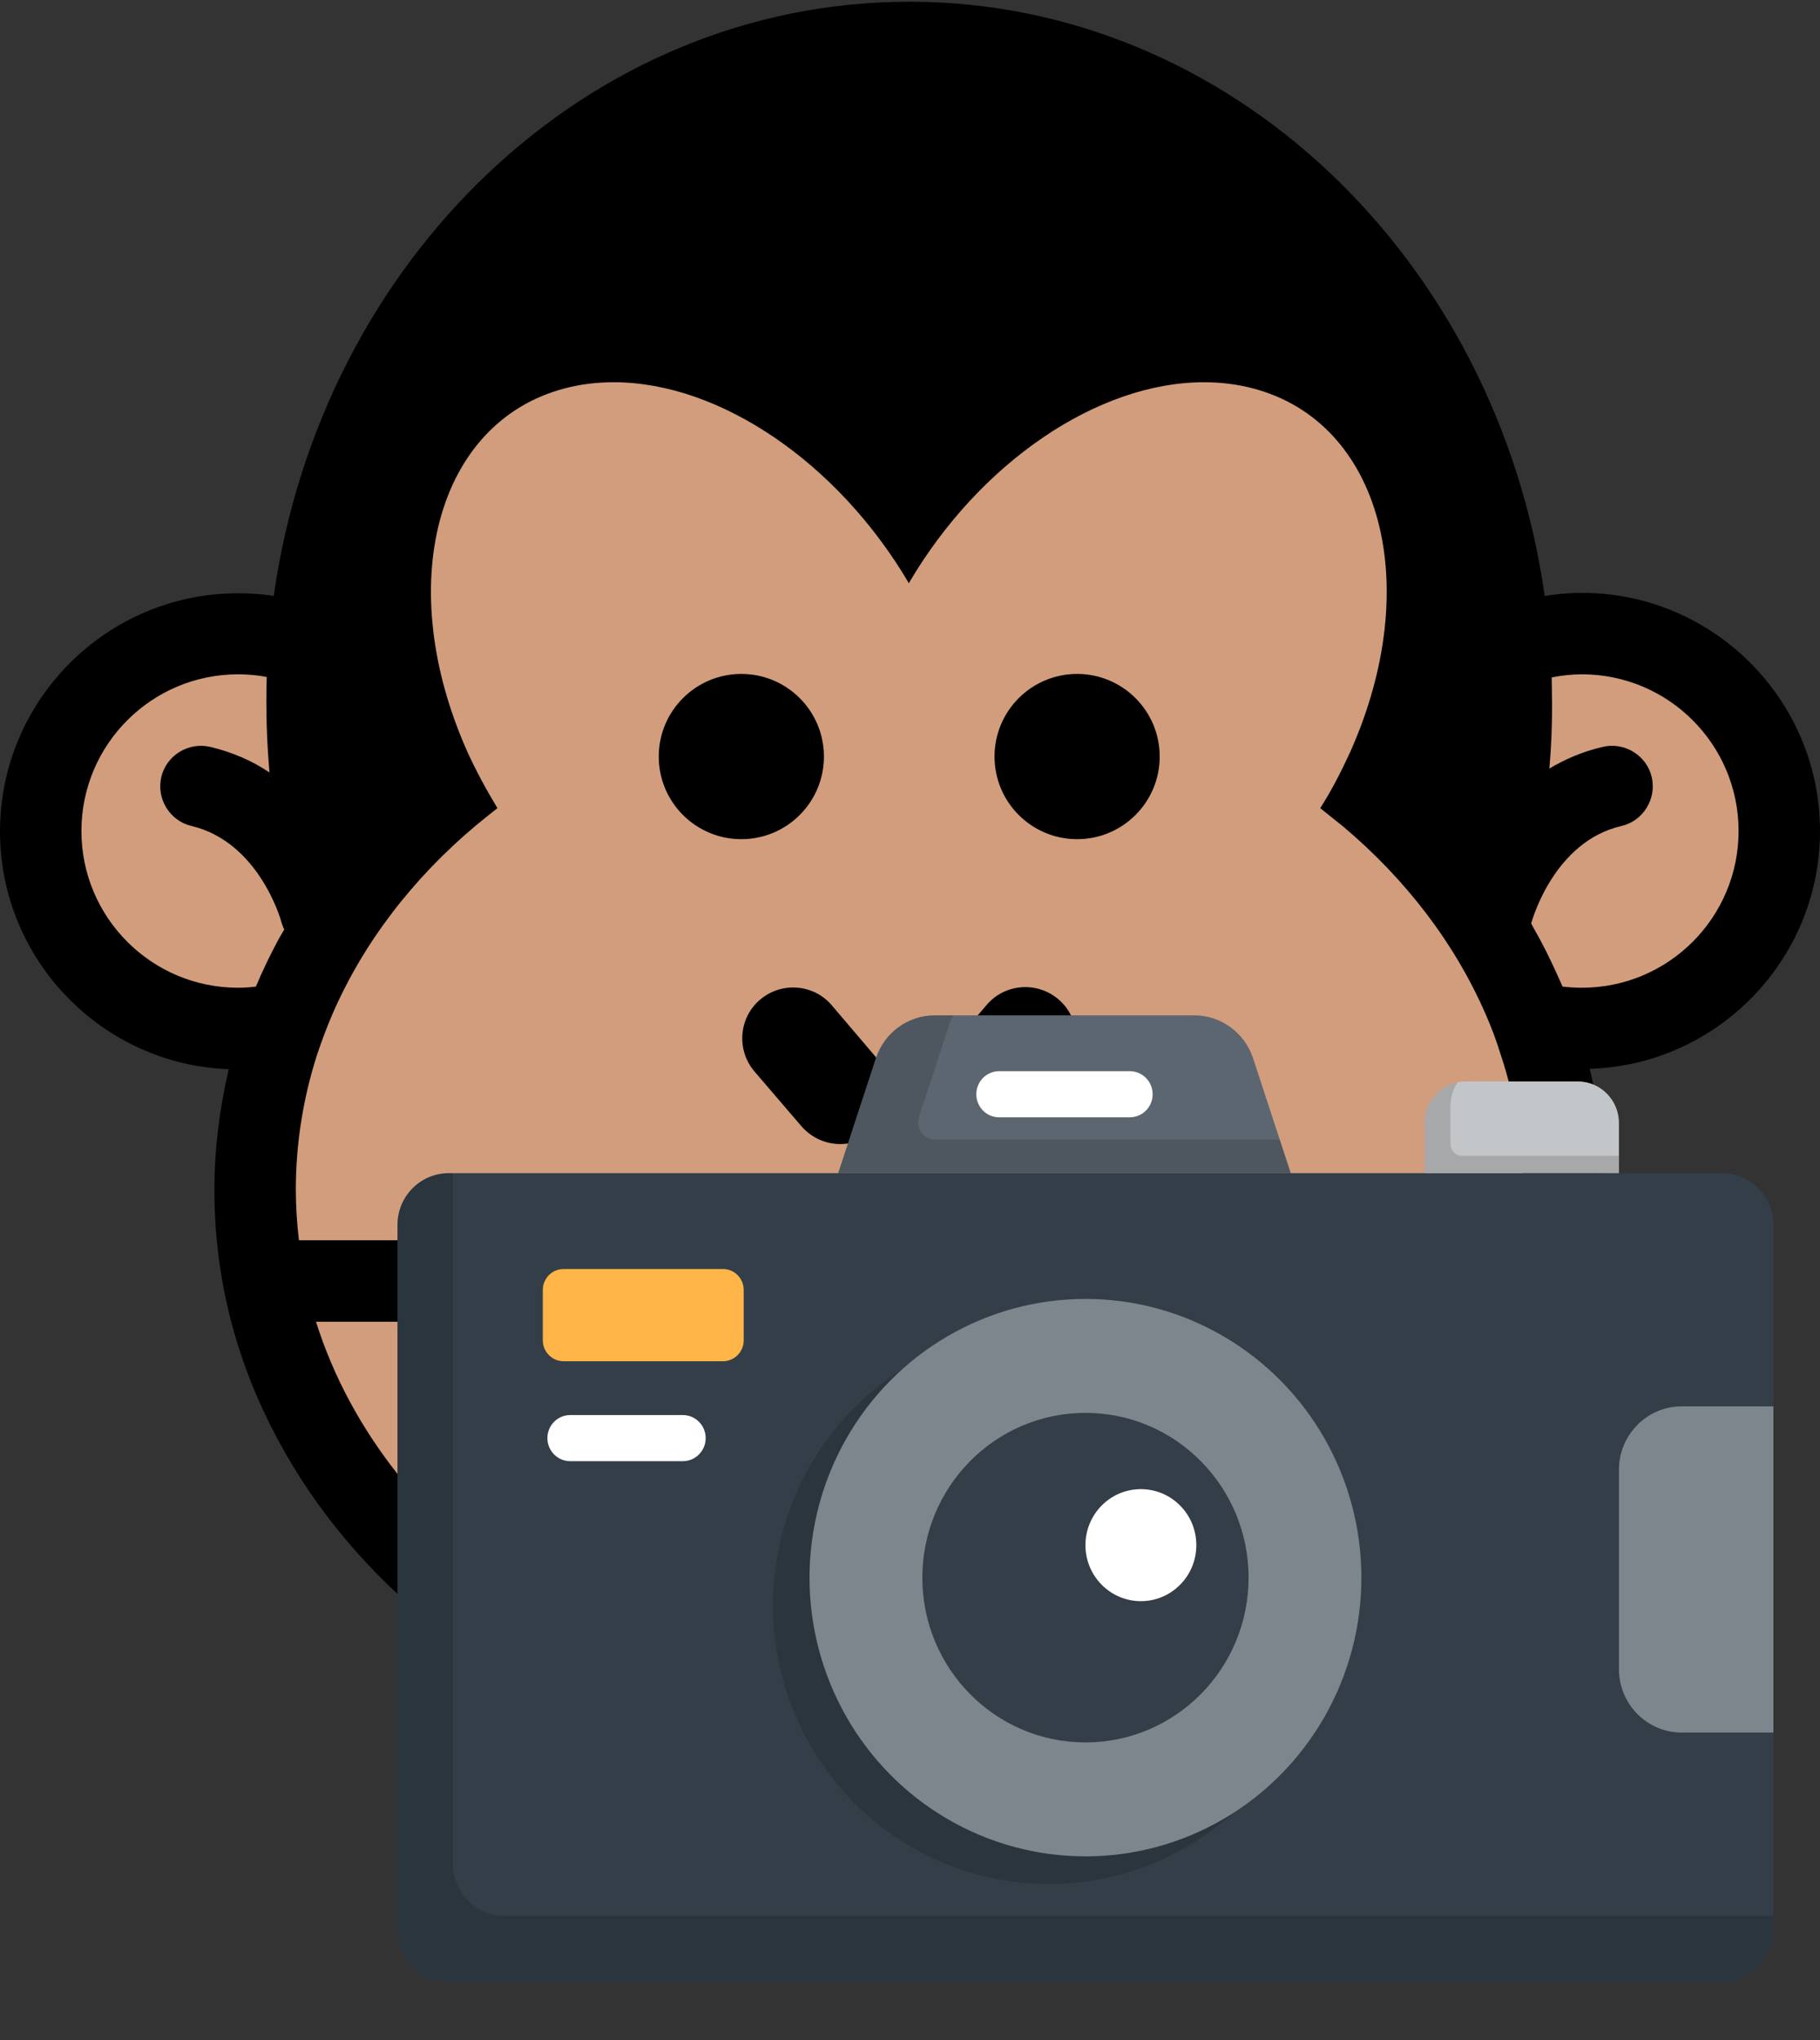<?xml version="1.0" encoding="UTF-8" standalone="no"?>
<!-- Generator: Adobe Illustrator 16.0.0, SVG Export Plug-In . SVG Version: 6.00 Build 0)  -->

<svg
   xmlns:dc="http://purl.org/dc/elements/1.1/"
   xmlns:cc="http://creativecommons.org/ns#"
   xmlns:rdf="http://www.w3.org/1999/02/22-rdf-syntax-ns#"
   xmlns:svg="http://www.w3.org/2000/svg"
   xmlns="http://www.w3.org/2000/svg"
   xmlns:sodipodi="http://sodipodi.sourceforge.net/DTD/sodipodi-0.dtd"
   xmlns:inkscape="http://www.inkscape.org/namespaces/inkscape"
   version="1.1"
   id="Capa_1"
   x="0px"
   y="0px"
   width="469.4"
   height="526"
   viewBox="0 0 469.4 526"
   xml:space="preserve"
   inkscape:version="0.91 r13725"
   sodipodi:docname="chimp5.svg"><rect x="0" y="0" width="469.4" height="526" fill="#333333" stroke="none"/><defs
     id="defs5913" /><sodipodi:namedview
     pagecolor="#ffffff"
     bordercolor="#666666"
     borderopacity="1"
     objecttolerance="10"
     gridtolerance="10"
     guidetolerance="10"
     inkscape:pageopacity="0"
     inkscape:pageshadow="2"
     inkscape:window-width="2560"
     inkscape:window-height="1404"
     id="namedview5911"
     showgrid="false"
     inkscape:zoom="2.011078"
     inkscape:cx="0.9944974"
     inkscape:cy="295.50817"
     inkscape:window-x="0"
     inkscape:window-y="36"
     inkscape:window-maximized="1"
     inkscape:current-layer="Capa_1"
     fit-margin-top="0"
     fit-margin-left="0"
     fit-margin-right="0"
     fit-margin-bottom="15" /><path
     inkscape:connector-curvature="0"
     style="fill:#d19d7d;fill-opacity:1;fill-rule:evenodd;stroke:none;stroke-width:1.352px;stroke-linecap:butt;stroke-linejoin:miter;stroke-opacity:1"
     d="M 234.948,40.615 A 168.639,213.391 0 0 0 80.677,168.144 a 47.808,50.543 0 0 0 -20.51,-4.957 47.808,50.543 0 0 0 -47.809,50.543 47.808,50.543 0 0 0 47.809,50.543 47.808,50.543 0 0 0 6.416,-0.518 168.639,213.391 0 0 0 168.365,203.643 168.639,213.391 0 0 0 168.309,-205.023 47.808,50.543 0 0 0 2.992,0.158 47.808,50.543 0 0 0 47.809,-50.543 47.808,50.543 0 0 0 -47.809,-50.543 47.808,50.543 0 0 0 -18.156,3.828 A 168.639,213.391 0 0 0 234.948,40.615 Z"
     id="path3395" /><g
     id="g5869"
     transform="translate(0,-4.208)"><path
       d="m 469.4,218.45 c 0,-33.8 -27.5,-61.4 -61.4,-61.4 -3.3,0 -6.5,0.3 -9.6,0.8 -12.3,-86.8 -81,-153.2 -163.9,-153.2 -82.9,0 -151.6,66.4 -163.9,153.2 -3,-0.5 -6.1,-0.7 -9.2,-0.7 -33.8,0 -61.4,27.5 -61.4,61.4 0,33 26.2,60.1 59,61.3 -2.4,10.2 -3.7,20.601 -3.7,31.2 0,21.199 4.9,41.8 14.7,61.1 9.3,18.4 22.4,34.8 39.1,48.8 33.6,28.2 78.2,43.801 125.3,43.801 47.1,0 91.8,-15.601 125.5,-43.9 16.7,-14 29.899,-30.4 39.1,-48.8 9.7,-19.301 14.7,-39.9 14.7,-61.1 0,-10.601 -1.2,-21 -3.7,-31.201 32.9,-1 59.4,-28.1 59.4,-61.3 z m -76.7,92.501 c 0,4.399 -0.3,8.699 -0.8,13 l -50.4,0 -214,0 -50.4,0 c -0.5,-4.301 -0.8,-8.601 -0.8,-13 0,-12 1.9,-23.601 5.4,-34.601 1.2,-3.601 2.5,-7.101 4,-10.601 8,-18.5 20.8,-35.1 37,-48.699 1.8,-1.5 3.7,-3 5.6,-4.5 -2.8,-4.6 -5.4,-9.4 -7.7,-14.4 -19.3,-43.1 -8.1,-85.1 25,-93.8 4.1,-1.1 8.4,-1.6 12.7,-1.6 27.3,0 57.8,20.7 76.1,51.8 18.3,-31.2 48.8,-51.8 76.1,-51.8 4.3,0 8.601,0.5 12.7,1.6 33.1,8.7 44.3,50.7 25,93.8 -2.3,5 -4.8,9.9 -7.7,14.4 2,1.6 4,3.2 6,4.8 16.101,13.6 28.7,30 36.7,48.399 1.5,3.4 2.8,6.9 3.9,10.5 3.7,11.101 5.6,22.702 5.6,34.702 z m -237.2,34 158.101,0 73.899,0 c -17.899,56.8 -79.6,98.699 -153,98.699 -73.4,0 -135.1,-41.899 -153,-98.699 l 74,0 0,0 z M 61.4,258.85 c -22.3,0 -40.4,-18.101 -40.4,-40.4 0,-22.3 18.1,-40.4 40.4,-40.4 2.5,0 5,0.2 7.4,0.7 -0.1,2.3 -0.1,4.6 -0.1,7 0,6 0.3,11.8 0.8,17.6 -4.3,-2.9 -9.4,-5.2 -15.3,-6.6 -5.6,-1.3 -11.3,2.2 -12.6,7.8 -1.3,5.6 2.2,11.3 7.8,12.6 17.3,4.1 23,24.1 23.1,24.5 0.2,0.801 0.5,1.5 0.8,2.2 -0.5,0.8 -0.9,1.601 -1.4,2.399 -2.2,4.101 -4.2,8.201 -5.9,12.301 -1.5,0.2 -3,0.3 -4.6,0.3 z m 346.6,0 c -1.7,0 -3.3,-0.101 -5,-0.3 -1.8,-4.1 -3.7,-8.2 -5.899,-12.301 -0.7,-1.299 -1.5,-2.6 -2.2,-4 0.1,-0.199 0.1,-0.399 0.2,-0.6 0.1,-0.199 5.699,-20.5 23.1,-24.5 5.6,-1.3 9.1,-7 7.8,-12.6 -1.3,-5.6 -7,-9.1 -12.6,-7.8 -5.2,1.2 -9.8,3.2 -13.8,5.6 0.5,-5.5 0.699,-11 0.699,-16.6 0,-2.3 -0.1,-4.6 -0.1,-6.9 2.5,-0.5 5.1,-0.8 7.8,-0.8 22.3,0 40.4,18.1 40.4,40.4 0,22.301 -18.1,40.401 -40.4,40.401 z"
       id="path5871"
       inkscape:connector-curvature="0" /><path
       d="m 214.5,263.35 c -4.7,-5.5 -13,-6.101 -18.5,-1.399 -5.5,4.699 -6.1,13 -1.4,18.5 l 12.1,14.1 c 2.6,3 6.3,4.6 10,4.6 3,0 6,-1 8.5,-3.1 5.5,-4.7 6.1,-13 1.4,-18.5 L 214.5,263.35 Z"
       id="path5873"
       inkscape:connector-curvature="0" /><path
       d="m 273,261.85 c -5.5,-4.7 -13.8,-4.101 -18.5,1.399 l -12.1,14.101 c -4.7,5.5 -4.1,13.8 1.4,18.5 2.5,2.101 5.5,3.101 8.5,3.101 3.699,0 7.399,-1.601 10,-4.601 l 12.1,-14.101 c 4.8,-5.399 4.1,-13.699 -1.4,-18.399 z"
       id="path5875"
       inkscape:connector-curvature="0" /><circle
       cx="191.2"
       cy="199.25"
       r="21.3"
       id="circle5877" /><circle
       cx="277.801"
       cy="199.25"
       r="21.3"
       id="circle5879" /></g><g
     id="g5881"
     transform="translate(0,-4.208)" /><g
     id="g5883"
     transform="translate(0,-4.208)" /><g
     id="g5885"
     transform="translate(0,-4.208)" /><g
     id="g5887"
     transform="translate(0,-4.208)" /><g
     id="g5889"
     transform="translate(0,-4.208)" /><g
     id="g5891"
     transform="translate(0,-4.208)" /><g
     id="g5893"
     transform="translate(0,-4.208)" /><g
     id="g5895"
     transform="translate(0,-4.208)" /><g
     id="g5897"
     transform="translate(0,-4.208)" /><g
     id="g5899"
     transform="translate(0,-4.208)" /><g
     id="g5901"
     transform="translate(0,-4.208)" /><g
     id="g5903"
     transform="translate(0,-4.208)" /><g
     id="g5905"
     transform="translate(0,-4.208)" /><g
     id="g5907"
     transform="translate(0,-4.208)" /><g
     id="g5909"
     transform="translate(0,-4.208)" /><path
     inkscape:connector-curvature="0"
     style="fill:#5c6670"
     d="m 307.99,261.757 -66.897,0 c -6.903,0 -13.029,4.467 -15.201,11.083 l -9.713,29.604 116.723,0 -9.713,-29.604 c -2.171,-6.615 -8.297,-11.083 -15.201,-11.083 z"
     id="path6203" /><path
     inkscape:connector-curvature="0"
     style="opacity:0.15;enable-background:new"
     d="m 330.065,293.793 -88.838,0 c -3.016,0 -5.148,-2.981 -4.2,-5.872 l 7.786,-23.732 c 0.279,-0.848 0.623,-1.659 1.024,-2.432 l -4.747,0 c -6.903,0 -13.029,4.467 -15.201,11.083 l -9.713,29.604 116.723,0 -2.837,-8.651 z"
     id="path6205" /><path
     inkscape:connector-curvature="0"
     style="fill:#333e48"
     d="m 444.164,510.999 -328.43,0 c -7.301,0 -13.22,-5.976 -13.22,-13.348 l 0,-181.858 c 0,-7.372 5.918,-13.348 13.22,-13.348 l 328.431,0 c 7.301,0 13.22,5.976 13.22,13.348 l 0,181.858 c -6.9e-4,7.373 -5.919,13.348 -13.221,13.348 z"
     id="path6207" /><path
     inkscape:connector-curvature="0"
     style="opacity:0.15;enable-background:new"
     d="m 130.034,493.927 c -7.301,0 -13.22,-5.976 -13.22,-13.348 l 0,-178.134 -1.079,0 c -7.302,0 -13.221,5.976 -13.221,13.348 l 0,181.858 c 0,7.372 5.918,13.348 13.22,13.348 l 328.431,0 c 7.301,0 13.22,-5.976 13.22,-13.348 l 0,-3.724 -327.351,0 0,0 z"
     id="path6209" /><ellipse
     style="opacity:0.15;enable-background:new"
     cx="270.532"
     cy="413.864"
     id="circle6211"
     rx="71.165"
     ry="71.855" /><path
     inkscape:connector-curvature="0"
     style="fill:#7d868c"
     d="m 457.384,362.559 -23.637,0 c -8.947,0 -16.199,7.323 -16.199,16.356 l 0,51.39 c 0,9.033 7.253,16.356 16.199,16.356 l 23.637,0 0,-84.101 z"
     id="path6213" /><path
     inkscape:connector-curvature="0"
     style="fill:#ffb547"
     d="m 186.462,350.932 -41.109,0 c -2.957,0 -5.353,-2.42 -5.353,-5.405 l 0,-12.971 c 0,-2.985 2.397,-5.405 5.353,-5.405 l 41.108,0 c 2.957,0 5.353,2.42 5.353,5.405 l 0,12.971 c 7e-4,2.985 -2.396,5.405 -5.352,5.405 z"
     id="path6215" /><path
     inkscape:connector-curvature="0"
     style="fill:#ffffff"
     d="m 176.114,376.694 -29.047,0 c -3.253,0 -5.888,-2.661 -5.888,-5.945 0,-3.283 2.635,-5.945 5.888,-5.945 l 29.047,0 c 3.253,0 5.888,2.661 5.888,5.945 0,3.283 -2.636,5.945 -5.888,5.945 z"
     id="path6217" /><path
     inkscape:connector-curvature="0"
     style="fill:#c3c6c8"
     d="m 406.929,278.799 -28.89,0 c -5.864,0 -10.62,4.8 -10.62,10.721 l 0,12.923 50.128,0 0,-12.923 c 7e-4,-5.921 -4.753,-10.721 -10.618,-10.721 z"
     id="path6219" /><path
     inkscape:connector-curvature="0"
     style="opacity:0.15;enable-background:new"
     d="m 377.075,297.954 c -1.647,0 -2.982,-1.349 -2.982,-3.011 l 0,-9.912 c 0,-2.23 0.676,-4.302 1.83,-6.018 -4.851,0.99 -8.504,5.318 -8.504,10.509 l 0,12.923 50.128,0 0,-4.491 -40.473,0 z"
     id="path6221" /><path
     inkscape:connector-curvature="0"
     style="fill:#ffffff"
     d="m 291.392,288.046 -33.701,0 c -3.253,0 -5.888,-2.661 -5.888,-5.945 0,-3.284 2.635,-5.945 5.888,-5.945 l 33.701,0 c 3.253,0 5.888,2.661 5.888,5.945 0,3.284 -2.636,5.945 -5.888,5.945 z"
     id="path6223" /><ellipse
     style="fill:#7d868c"
     cx="279.952"
     cy="406.721"
     id="circle6225"
     rx="71.165"
     ry="71.855" /><ellipse
     style="fill:#333e48"
     cx="279.952"
     cy="406.721"
     id="circle6227"
     rx="42.07"
     ry="42.478" /><ellipse
     style="fill:#ffffff"
     cx="294.248"
     cy="398.343"
     id="circle6229"
     rx="14.301"
     ry="14.439" /><g
     transform="matrix(0.693,0,0,0.7,102.514,207.223)"
     id="g6231" /><g
     transform="matrix(0.693,0,0,0.7,102.514,207.223)"
     id="g6233" /><g
     transform="matrix(0.693,0,0,0.7,102.514,207.223)"
     id="g6235" /><g
     transform="matrix(0.693,0,0,0.7,102.514,207.223)"
     id="g6237" /><g
     transform="matrix(0.693,0,0,0.7,102.514,207.223)"
     id="g6239" /><g
     transform="matrix(0.693,0,0,0.7,102.514,207.223)"
     id="g6241" /><g
     transform="matrix(0.693,0,0,0.7,102.514,207.223)"
     id="g6243" /><g
     transform="matrix(0.693,0,0,0.7,102.514,207.223)"
     id="g6245" /><g
     transform="matrix(0.693,0,0,0.7,102.514,207.223)"
     id="g6247" /><g
     transform="matrix(0.693,0,0,0.7,102.514,207.223)"
     id="g6249" /><g
     transform="matrix(0.693,0,0,0.7,102.514,207.223)"
     id="g6251" /><g
     transform="matrix(0.693,0,0,0.7,102.514,207.223)"
     id="g6253" /><g
     transform="matrix(0.693,0,0,0.7,102.514,207.223)"
     id="g6255" /><g
     transform="matrix(0.693,0,0,0.7,102.514,207.223)"
     id="g6257" /><g
     transform="matrix(0.693,0,0,0.7,102.514,207.223)"
     id="g6259" /></svg>